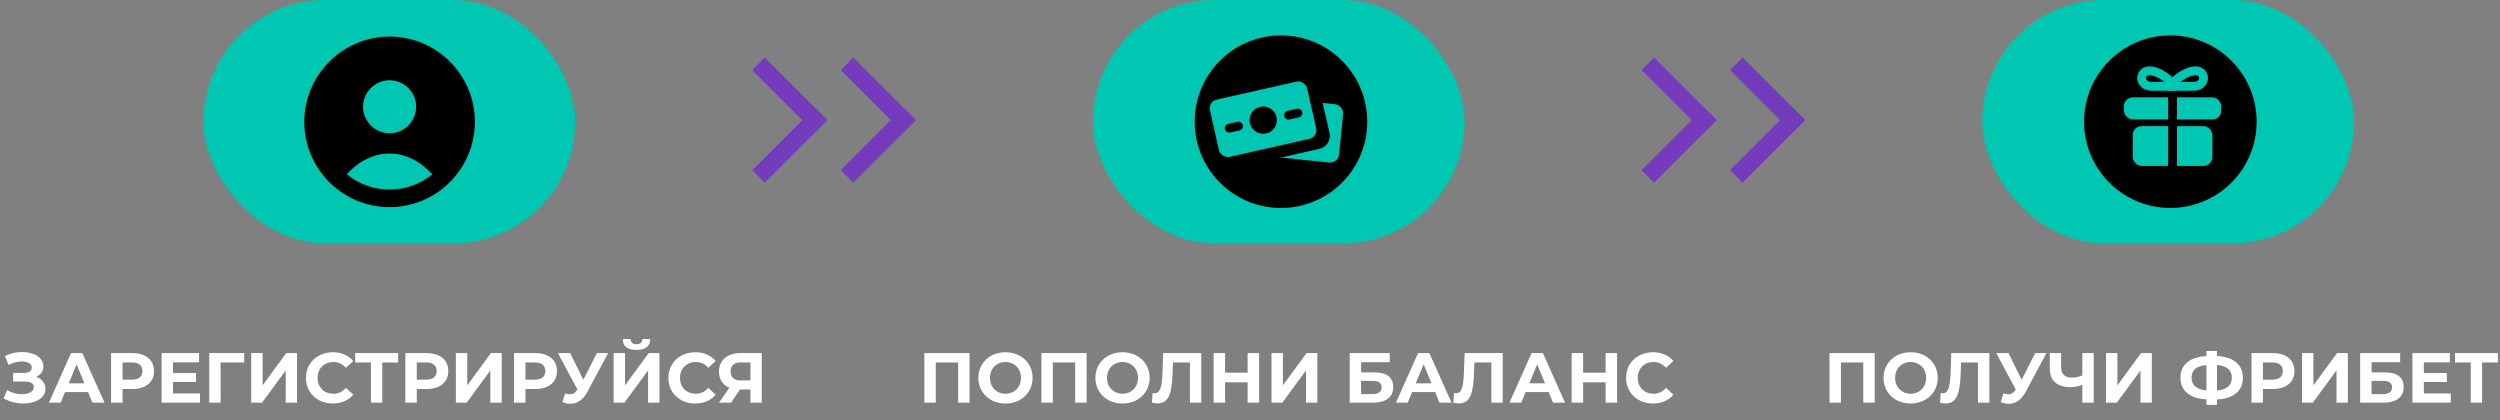 <svg width="565" height="95" viewBox="0 0 565 95" fill="none" xmlns="http://www.w3.org/2000/svg">
<rect x="0" y="0" width="565" height="95" fill="#808080" stroke="none"/>
<rect x="46" width="84" height="55" rx="27.5" fill="#00C7B1"/>
<path d="M88.046 8.261C98.654 8.261 107.322 16.885 107.322 27.537C107.322 38.145 98.698 46.812 88.046 46.812C77.395 46.812 68.771 38.145 68.771 27.537C68.771 16.928 77.438 8.261 88.046 8.261ZM88.046 18.136C84.769 18.136 82.052 20.809 82.052 24.13C82.052 27.407 84.726 30.124 88.046 30.124C91.367 30.124 94.04 27.407 94.04 24.087C94.04 20.809 91.324 18.136 88.046 18.136ZM88.046 42.845C91.712 42.845 95.075 41.551 97.706 39.395C94.946 36.377 91.582 34.695 88.046 34.695C84.51 34.695 81.104 36.333 78.387 39.395C81.017 41.551 84.381 42.845 88.046 42.845Z" fill="black"/>
<rect x="247" width="84" height="55" rx="27.5" fill="#00C7B1"/>
<rect x="448" width="84" height="55" rx="27.5" fill="#00C7B1"/>
<path d="M8.19 85.16C8.84 85.384 9.347 85.736 9.71 86.216C10.083 86.685 10.27 87.235 10.27 87.864C10.27 88.547 10.046 89.139 9.598 89.64C9.15 90.141 8.542 90.525 7.774 90.792C7.016 91.059 6.184 91.192 5.278 91.192C4.51 91.192 3.742 91.096 2.974 90.904C2.216 90.712 1.496 90.419 0.814 90.024L1.614 88.168C2.104 88.467 2.643 88.696 3.23 88.856C3.827 89.005 4.408 89.08 4.974 89.08C5.742 89.08 6.376 88.941 6.878 88.664C7.39 88.387 7.646 87.997 7.646 87.496C7.646 87.08 7.47 86.765 7.118 86.552C6.776 86.339 6.307 86.232 5.71 86.232H2.974V84.28H5.518C6.04 84.28 6.446 84.173 6.734 83.96C7.032 83.747 7.182 83.453 7.182 83.08C7.182 82.643 6.968 82.301 6.542 82.056C6.126 81.811 5.587 81.688 4.926 81.688C4.435 81.688 3.928 81.757 3.406 81.896C2.883 82.024 2.387 82.221 1.918 82.488L1.134 80.472C2.318 79.864 3.598 79.56 4.974 79.56C5.848 79.56 6.654 79.688 7.39 79.944C8.126 80.2 8.712 80.573 9.15 81.064C9.587 81.555 9.806 82.125 9.806 82.776C9.806 83.309 9.662 83.784 9.374 84.2C9.086 84.616 8.691 84.936 8.19 85.16ZM19.906 88.6H14.706L13.714 91H11.058L16.05 79.8H18.61L23.618 91H20.898L19.906 88.6ZM19.09 86.632L17.314 82.344L15.538 86.632H19.09ZM29.951 79.8C30.943 79.8 31.802 79.965 32.527 80.296C33.263 80.627 33.828 81.096 34.223 81.704C34.618 82.312 34.815 83.032 34.815 83.864C34.815 84.685 34.618 85.405 34.223 86.024C33.828 86.632 33.263 87.101 32.527 87.432C31.802 87.752 30.943 87.912 29.951 87.912H27.695V91H25.103V79.8H29.951ZM29.807 85.8C30.586 85.8 31.178 85.635 31.583 85.304C31.988 84.963 32.191 84.483 32.191 83.864C32.191 83.235 31.988 82.755 31.583 82.424C31.178 82.083 30.586 81.912 29.807 81.912H27.695V85.8H29.807ZM45.197 88.92V91H36.525V79.8H44.989V81.88H39.101V84.312H44.301V86.328H39.101V88.92H45.197ZM55.178 81.912H49.85L49.866 91H47.29V79.8H55.194L55.178 81.912ZM56.775 79.8H59.351V87.096L64.695 79.8H67.127V91H64.567V83.72L59.223 91H56.775V79.8ZM75.211 91.192C74.07 91.192 73.035 90.947 72.107 90.456C71.19 89.955 70.465 89.267 69.931 88.392C69.409 87.507 69.147 86.509 69.147 85.4C69.147 84.291 69.409 83.299 69.931 82.424C70.465 81.539 71.19 80.851 72.107 80.36C73.035 79.859 74.075 79.608 75.227 79.608C76.198 79.608 77.073 79.779 77.851 80.12C78.641 80.461 79.302 80.952 79.835 81.592L78.171 83.128C77.414 82.253 76.475 81.816 75.355 81.816C74.662 81.816 74.043 81.971 73.499 82.28C72.955 82.579 72.529 83 72.219 83.544C71.921 84.088 71.771 84.707 71.771 85.4C71.771 86.093 71.921 86.712 72.219 87.256C72.529 87.8 72.955 88.227 73.499 88.536C74.043 88.835 74.662 88.984 75.355 88.984C76.475 88.984 77.414 88.541 78.171 87.656L79.835 89.192C79.302 89.843 78.641 90.339 77.851 90.68C77.062 91.021 76.182 91.192 75.211 91.192ZM89.975 81.912H86.391V91H83.831V81.912H80.263V79.8H89.975V81.912ZM96.451 79.8C97.443 79.8 98.302 79.965 99.027 80.296C99.763 80.627 100.328 81.096 100.723 81.704C101.118 82.312 101.315 83.032 101.315 83.864C101.315 84.685 101.118 85.405 100.723 86.024C100.328 86.632 99.763 87.101 99.027 87.432C98.302 87.752 97.443 87.912 96.451 87.912H94.195V91H91.603V79.8H96.451ZM96.307 85.8C97.086 85.8 97.678 85.635 98.083 85.304C98.488 84.963 98.691 84.483 98.691 83.864C98.691 83.235 98.488 82.755 98.083 82.424C97.678 82.083 97.086 81.912 96.307 81.912H94.195V85.8H96.307ZM103.025 79.8H105.601V87.096L110.945 79.8H113.377V91H110.817V83.72L105.473 91H103.025V79.8ZM121.013 79.8C122.005 79.8 122.864 79.965 123.589 80.296C124.325 80.627 124.891 81.096 125.285 81.704C125.68 82.312 125.877 83.032 125.877 83.864C125.877 84.685 125.68 85.405 125.285 86.024C124.891 86.632 124.325 87.101 123.589 87.432C122.864 87.752 122.005 87.912 121.013 87.912H118.757V91H116.165V79.8H121.013ZM120.869 85.8C121.648 85.8 122.24 85.635 122.645 85.304C123.051 84.963 123.253 84.483 123.253 83.864C123.253 83.235 123.051 82.755 122.645 82.424C122.24 82.083 121.648 81.912 120.869 81.912H118.757V85.8H120.869ZM137.449 79.8L132.681 88.664C132.223 89.517 131.668 90.163 131.017 90.6C130.377 91.037 129.679 91.256 128.921 91.256C128.335 91.256 127.727 91.128 127.097 90.872L127.721 88.904C128.169 89.043 128.543 89.112 128.841 89.112C129.161 89.112 129.449 89.037 129.705 88.888C129.961 88.728 130.196 88.483 130.409 88.152L130.505 88.024L126.089 79.8H128.857L131.833 85.816L134.905 79.8H137.449ZM138.681 79.8H141.257V87.096L146.601 79.8H149.033V91H146.473V83.72L141.129 91H138.681V79.8ZM143.849 79.08C141.801 79.08 140.766 78.264 140.745 76.632H142.521C142.542 77.411 142.985 77.8 143.849 77.8C144.276 77.8 144.601 77.704 144.825 77.512C145.049 77.309 145.166 77.016 145.177 76.632H146.953C146.942 77.432 146.681 78.04 146.169 78.456C145.657 78.872 144.884 79.08 143.849 79.08ZM157.118 91.192C155.976 91.192 154.942 90.947 154.014 90.456C153.096 89.955 152.371 89.267 151.838 88.392C151.315 87.507 151.054 86.509 151.054 85.4C151.054 84.291 151.315 83.299 151.838 82.424C152.371 81.539 153.096 80.851 154.014 80.36C154.942 79.859 155.982 79.608 157.134 79.608C158.104 79.608 158.979 79.779 159.758 80.12C160.547 80.461 161.208 80.952 161.742 81.592L160.078 83.128C159.32 82.253 158.382 81.816 157.262 81.816C156.568 81.816 155.95 81.971 155.406 82.28C154.862 82.579 154.435 83 154.126 83.544C153.827 84.088 153.678 84.707 153.678 85.4C153.678 86.093 153.827 86.712 154.126 87.256C154.435 87.8 154.862 88.227 155.406 88.536C155.95 88.835 156.568 88.984 157.262 88.984C158.382 88.984 159.32 88.541 160.078 87.656L161.742 89.192C161.208 89.843 160.547 90.339 159.758 90.68C158.968 91.021 158.088 91.192 157.118 91.192ZM172.156 79.8V91H169.596V88.024H167.228L165.244 91H162.508L164.844 87.624C164.087 87.315 163.506 86.851 163.1 86.232C162.695 85.603 162.492 84.851 162.492 83.976C162.492 83.112 162.69 82.371 163.084 81.752C163.479 81.123 164.039 80.643 164.764 80.312C165.49 79.971 166.343 79.8 167.324 79.8H172.156ZM167.388 81.912C166.652 81.912 166.087 82.083 165.692 82.424C165.308 82.765 165.116 83.272 165.116 83.944C165.116 84.595 165.303 85.096 165.676 85.448C166.05 85.8 166.599 85.976 167.324 85.976H169.596V81.912H167.388Z" fill="white"/>
<path d="M208.908 79.8V91H211.484V81.912H216.54V91H219.116V79.8H208.908ZM227.236 91.192C230.756 91.192 233.364 88.744 233.364 85.4C233.364 82.056 230.756 79.608 227.236 79.608C223.7 79.608 221.108 82.072 221.108 85.4C221.108 88.728 223.7 91.192 227.236 91.192ZM227.236 88.984C225.236 88.984 223.732 87.528 223.732 85.4C223.732 83.272 225.236 81.816 227.236 81.816C229.236 81.816 230.74 83.272 230.74 85.4C230.74 87.528 229.236 88.984 227.236 88.984ZM235.361 79.8V91H237.937V81.912H242.993V91H245.569V79.8H235.361ZM253.689 91.192C257.209 91.192 259.817 88.744 259.817 85.4C259.817 82.056 257.209 79.608 253.689 79.608C250.153 79.608 247.561 82.072 247.561 85.4C247.561 88.728 250.153 91.192 253.689 91.192ZM253.689 88.984C251.689 88.984 250.185 87.528 250.185 85.4C250.185 83.272 251.689 81.816 253.689 81.816C255.689 81.816 257.193 83.272 257.193 85.4C257.193 87.528 255.689 88.984 253.689 88.984ZM262.877 79.8L262.717 84.344C262.605 87.208 262.269 88.872 260.957 88.872C260.797 88.872 260.653 88.856 260.493 88.808L260.333 91C260.813 91.112 261.229 91.176 261.613 91.176C264.237 91.176 264.861 88.648 265.005 84.248L265.085 81.912H268.925V91H271.485V79.8H262.877ZM281.963 79.8V84.216H276.875V79.8H274.283V91H276.875V86.408H281.963V91H284.555V79.8H281.963ZM287.361 91H289.809L295.153 83.72V91H297.713V79.8H295.281L289.937 87.096V79.8H287.361V91ZM305.033 91H310.345C313.225 91 314.873 89.704 314.873 87.464C314.873 85.32 313.417 84.168 310.713 84.168H307.609V81.864H314.073V79.8H305.033V91ZM307.609 89.08V86.072H310.201C311.561 86.072 312.249 86.552 312.249 87.544C312.249 88.552 311.529 89.08 310.201 89.08H307.609ZM325.327 91H328.047L323.039 79.8H320.479L315.487 91H318.143L319.135 88.6H324.335L325.327 91ZM319.967 86.632L321.743 82.344L323.519 86.632H319.967ZM331.002 79.8L330.842 84.344C330.73 87.208 330.394 88.872 329.082 88.872C328.922 88.872 328.778 88.856 328.618 88.808L328.458 91C328.938 91.112 329.354 91.176 329.738 91.176C332.362 91.176 332.986 88.648 333.13 84.248L333.21 81.912H337.05V91H339.61V79.8H331.002ZM350.984 91H353.704L348.696 79.8H346.136L341.144 91H343.8L344.792 88.6H349.992L350.984 91ZM345.624 86.632L347.4 82.344L349.176 86.632H345.624ZM362.869 79.8V84.216H357.781V79.8H355.189V91H357.781V86.408H362.869V91H365.461V79.8H362.869ZM373.563 91.192C375.515 91.192 377.131 90.488 378.187 89.192L376.523 87.656C375.771 88.536 374.827 88.984 373.707 88.984C371.611 88.984 370.123 87.512 370.123 85.4C370.123 83.288 371.611 81.816 373.707 81.816C374.827 81.816 375.771 82.264 376.523 83.128L378.187 81.592C377.131 80.312 375.515 79.608 373.579 79.608C370.091 79.608 367.499 82.024 367.499 85.4C367.499 88.776 370.091 91.192 373.563 91.192Z" fill="white"/>
<path d="M413.474 79.8V91H416.05V81.912H421.106V91H423.682V79.8H413.474ZM431.802 91.192C435.322 91.192 437.93 88.744 437.93 85.4C437.93 82.056 435.322 79.608 431.802 79.608C428.266 79.608 425.674 82.072 425.674 85.4C425.674 88.728 428.266 91.192 431.802 91.192ZM431.802 88.984C429.802 88.984 428.298 87.528 428.298 85.4C428.298 83.272 429.802 81.816 431.802 81.816C433.802 81.816 435.306 83.272 435.306 85.4C435.306 87.528 433.802 88.984 431.802 88.984ZM440.991 79.8L440.831 84.344C440.719 87.208 440.383 88.872 439.071 88.872C438.911 88.872 438.767 88.856 438.607 88.808L438.447 91C438.927 91.112 439.343 91.176 439.727 91.176C442.351 91.176 442.975 88.648 443.119 84.248L443.199 81.912H447.039V91H449.599V79.8H440.991ZM459.964 79.8L456.892 85.816L453.916 79.8H451.148L455.564 88.024L455.468 88.152C455.036 88.824 454.54 89.112 453.9 89.112C453.564 89.112 453.196 89.032 452.78 88.904L452.156 90.872C452.78 91.128 453.388 91.256 453.98 91.256C455.484 91.256 456.812 90.392 457.74 88.664L462.508 79.8H459.964ZM470.614 79.8V84.84C469.894 85.16 469.062 85.336 468.214 85.336C466.662 85.336 465.814 84.552 465.814 83.016V79.8H463.254V83.304C463.254 86.008 464.902 87.496 467.91 87.496C468.742 87.496 469.638 87.32 470.614 86.968V91H473.174V79.8H470.614ZM475.958 91H478.406L483.75 83.72V91H486.31V79.8H483.878L478.534 87.096V79.8H475.958V91ZM506.894 85.368C506.894 82.44 504.814 80.68 501.038 80.456V79.32H498.654V80.472C494.862 80.696 492.782 82.424 492.782 85.368C492.782 88.296 494.862 90.04 498.654 90.264V91.496H501.038V90.28C504.83 90.088 506.894 88.312 506.894 85.368ZM501.038 88.248V82.504C503.262 82.696 504.398 83.624 504.398 85.352C504.398 87.096 503.294 88.04 501.038 88.248ZM495.294 85.368C495.294 83.624 496.382 82.712 498.654 82.504V88.248C496.494 88.024 495.294 87.096 495.294 85.368ZM513.681 79.8H508.833V91H511.425V87.912H513.681C516.673 87.912 518.545 86.36 518.545 83.864C518.545 81.352 516.673 79.8 513.681 79.8ZM513.537 85.8H511.425V81.912H513.537C515.121 81.912 515.921 82.632 515.921 83.864C515.921 85.08 515.121 85.8 513.537 85.8ZM520.255 91H522.703L528.047 83.72V91H530.607V79.8H528.175L522.831 87.096V79.8H520.255V91ZM533.396 91H538.708C541.588 91 543.236 89.704 543.236 87.464C543.236 85.32 541.78 84.168 539.076 84.168H535.972V81.864H542.436V79.8H533.396V91ZM535.972 89.08V86.072H538.564C539.924 86.072 540.612 86.552 540.612 87.544C540.612 88.552 539.892 89.08 538.564 89.08H535.972ZM547.784 88.92V86.328H552.984V84.312H547.784V81.88H553.672V79.8H545.208V91H553.88V88.92H547.784ZM564.534 79.8H554.822V81.912H558.39V91H560.95V81.912H564.534V79.8Z" fill="white"/>
<rect x="170" y="15.828" width="4" height="20" transform="rotate(-45 170 15.828)" fill="#753BBD"/>
<rect x="184.142" y="24.314" width="4" height="20" transform="rotate(45 184.142 24.314)" fill="#753BBD"/>
<rect x="190" y="15.828" width="4" height="20" transform="rotate(-45 190 15.828)" fill="#753BBD"/>
<rect x="204.142" y="24.314" width="4" height="20" transform="rotate(45 204.142 24.314)" fill="#753BBD"/>
<rect x="371" y="15.828" width="4" height="20" transform="rotate(-45 371 15.828)" fill="#753BBD"/>
<rect x="385.142" y="24.314" width="4" height="20" transform="rotate(45 385.142 24.314)" fill="#753BBD"/>
<rect x="391" y="15.828" width="4" height="20" transform="rotate(-45 391 15.828)" fill="#753BBD"/>
<rect x="405.142" y="24.314" width="4" height="20" transform="rotate(45 405.142 24.314)" fill="#753BBD"/>
<circle cx="289.5" cy="27.5" r="19.5" fill="black"/>
<rect x="281.352" y="21.456" width="22.528" height="13.252" rx="2" transform="rotate(5.854 281.352 21.456)" fill="#00C7B1"/>
<rect x="272.989" y="22.648" width="25.171" height="16.268" rx="3" transform="rotate(-12.724 272.989 22.648)" fill="black"/>
<rect x="273" y="22.962" width="22.528" height="13.252" rx="2" transform="rotate(-12.724 273 22.962)" fill="#00C7B1"/>
<circle cx="490.5" cy="27.5" r="19.5" fill="black"/>
<circle r="3.091" transform="matrix(-1 0.023 0.023 1 285.494 27.151)" fill="black"/>
<path d="M277.803 28.964L279.904 28.502" stroke="black" stroke-width="2" stroke-linecap="round"/>
<path d="M291.223 26.025L293.324 25.562" stroke="black" stroke-width="2" stroke-linecap="round"/>
<rect x="482" y="28.502" width="18" height="9" rx="2" fill="#00C7B1"/>
<rect x="480" y="22" width="22" height="5" rx="2" fill="#00C7B1"/>
<path d="M491 20.502V39.002" stroke="black" stroke-width="2" stroke-linecap="round"/>
<path d="M486.486 19.502L491.44 19.502C490.706 18.224 487.887 15.858 485.556 16.007C484.289 16.087 483.692 17.416 484.158 18.337C484.747 19.502 485.851 19.502 486.486 19.502Z" stroke="#00C7B1" stroke-width="2" stroke-linecap="round" stroke-linejoin="round"/>
<path d="M495.502 19.502L490.525 19.502C491.262 18.224 494.095 15.858 496.437 16.007C497.71 16.087 498.31 17.416 497.842 18.337C497.25 19.502 496.141 19.502 495.502 19.502Z" stroke="#00C7B1" stroke-width="2" stroke-linecap="round" stroke-linejoin="round"/>
</svg>

